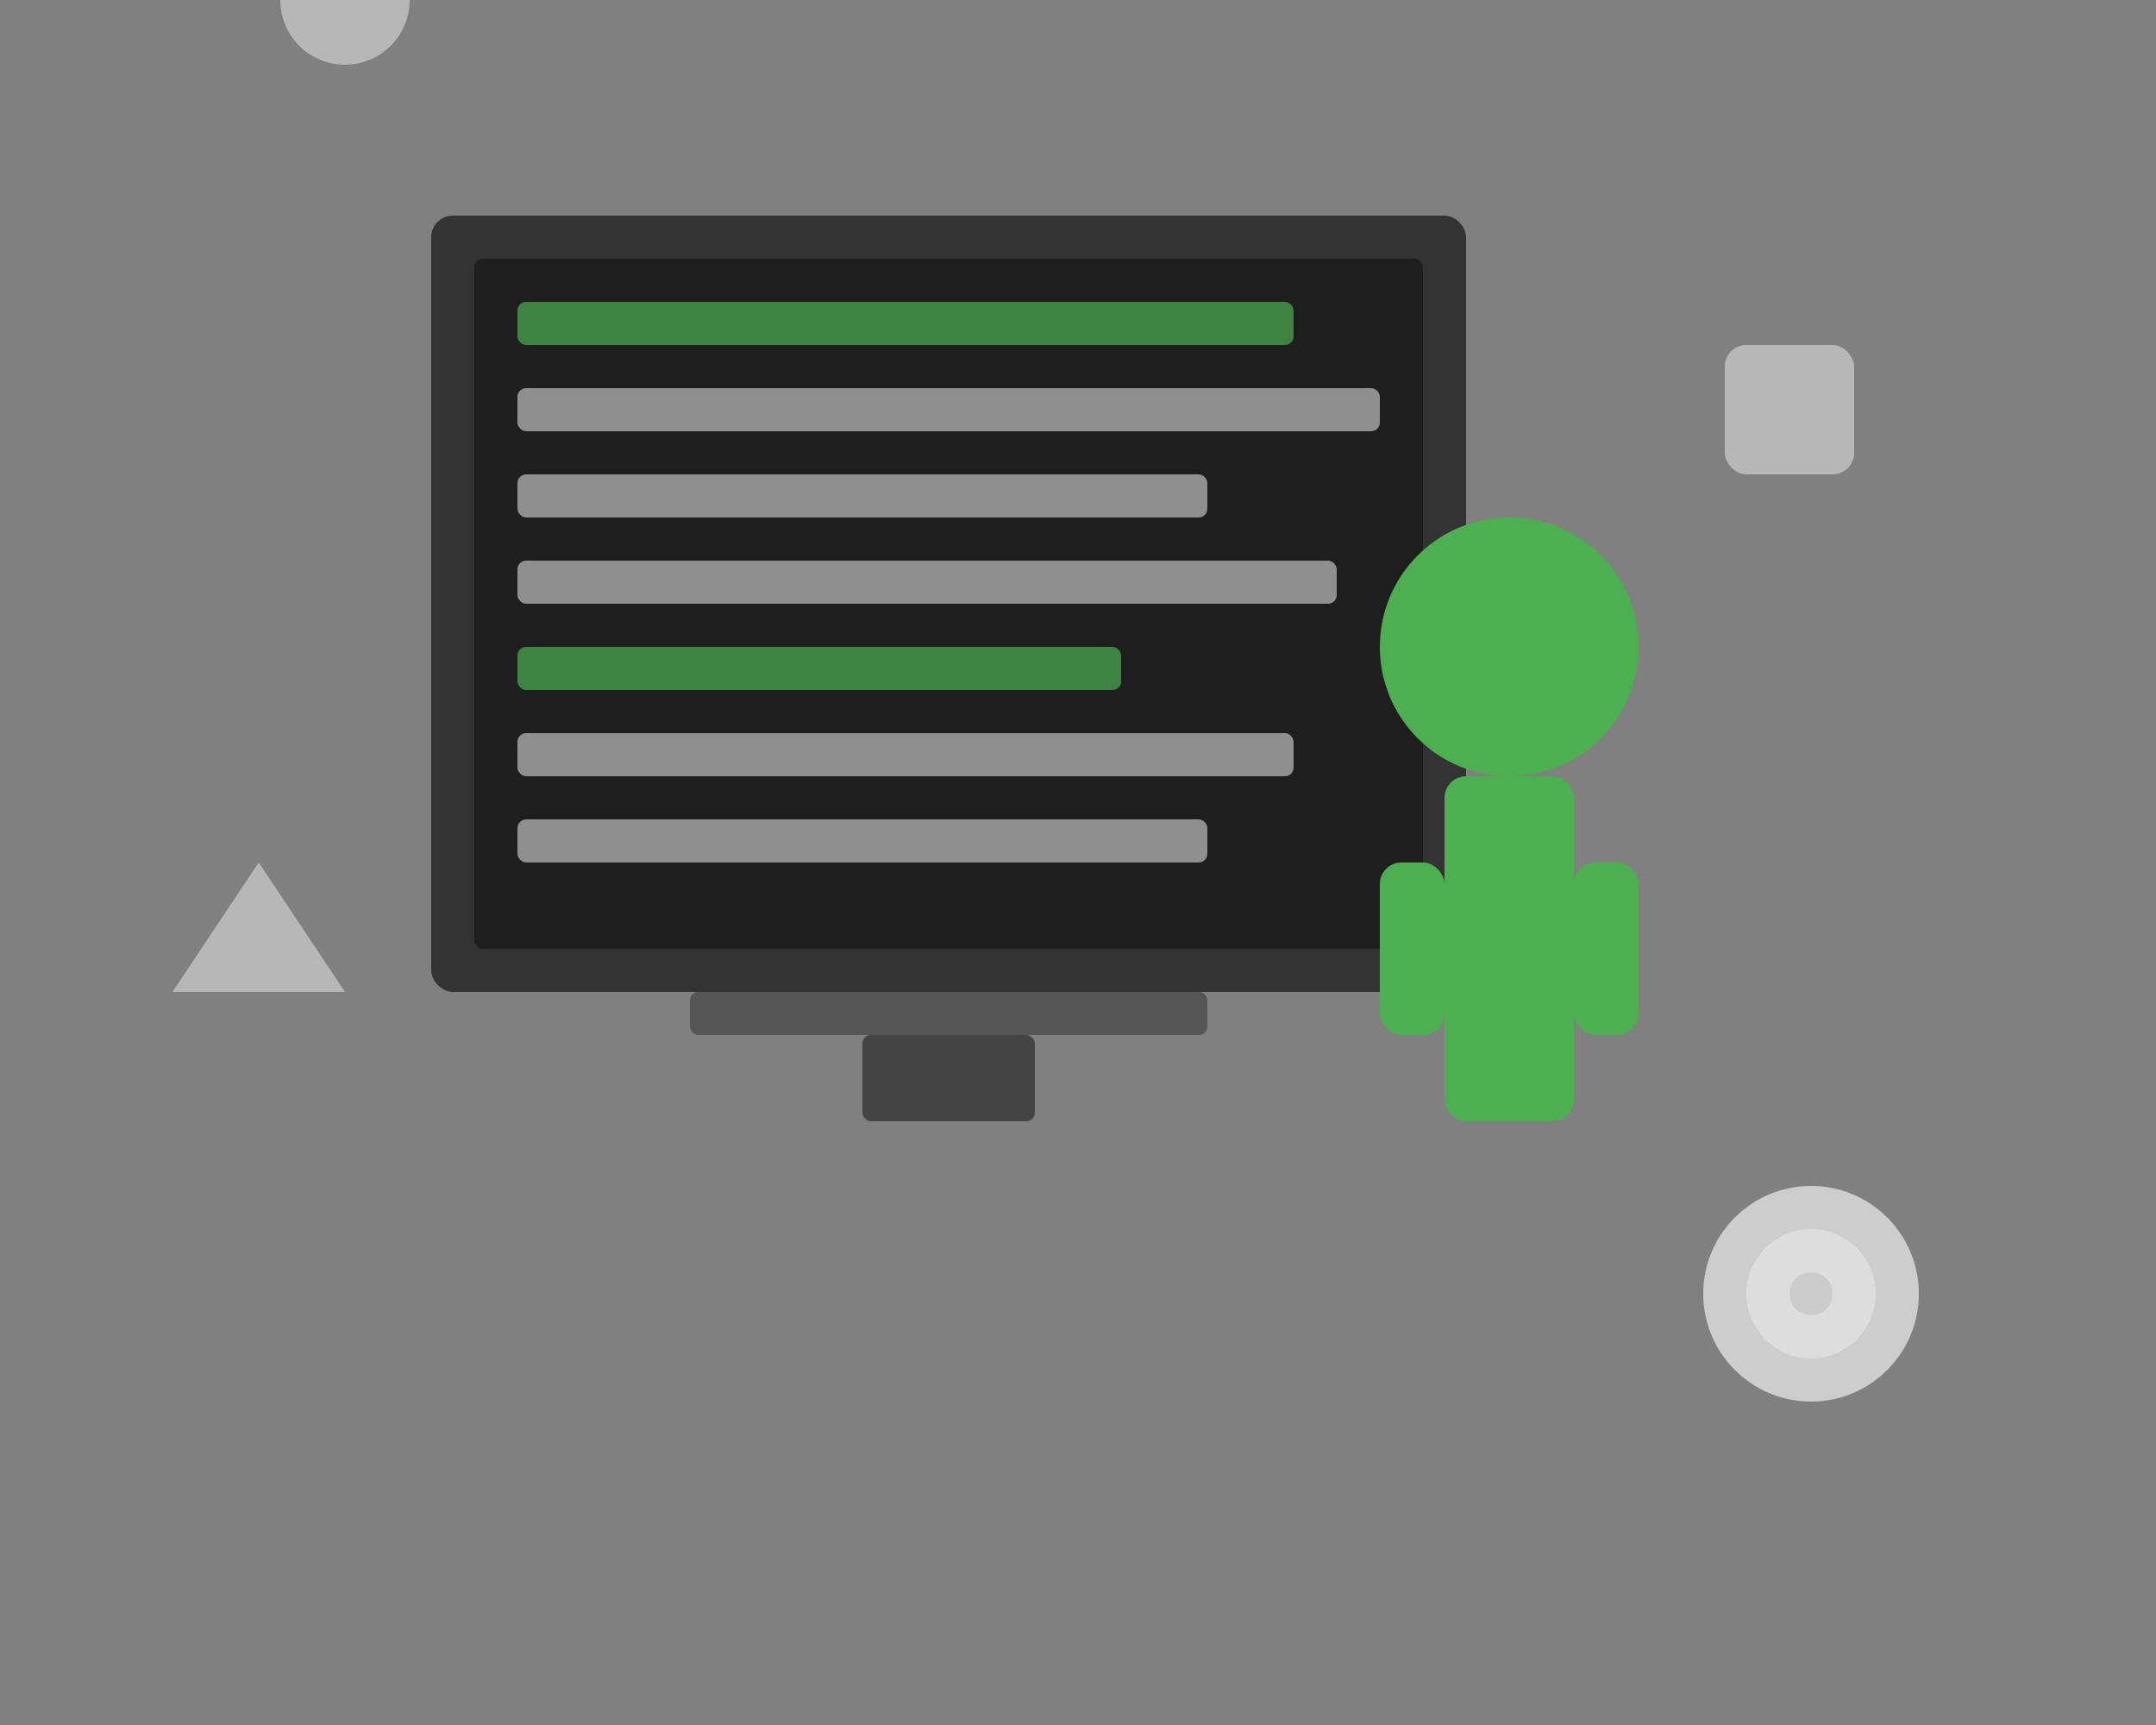 <svg width="500" height="400" viewBox="0 0 500 400" xmlns="http://www.w3.org/2000/svg">
  <rect x="0" y="0" width="500" height="400" fill="#808080" stroke="none"/>
  <!-- Monitor/Screen -->
  <rect x="100" y="50" width="240" height="180" rx="5" fill="#333" />
  <rect x="110" y="60" width="220" height="160" rx="2" fill="#1E1E1E" />
  
  <!-- Code on Screen -->
  <rect x="120" y="70" width="180" height="10" rx="2" fill="#4CAF50" opacity="0.7" />
  <rect x="120" y="90" width="200" height="10" rx="2" fill="#FFFFFF" opacity="0.5" />
  <rect x="120" y="110" width="160" height="10" rx="2" fill="#FFFFFF" opacity="0.5" />
  <rect x="120" y="130" width="190" height="10" rx="2" fill="#FFFFFF" opacity="0.5" />
  <rect x="120" y="150" width="140" height="10" rx="2" fill="#4CAF50" opacity="0.7" />
  <rect x="120" y="170" width="180" height="10" rx="2" fill="#FFFFFF" opacity="0.5" />
  <rect x="120" y="190" width="160" height="10" rx="2" fill="#FFFFFF" opacity="0.5" />
  
  <!-- Monitor Stand -->
  <rect x="160" y="230" width="120" height="10" rx="2" fill="#555" />
  <rect x="200" y="240" width="40" height="20" rx="2" fill="#444" />
  
  <!-- Person -->
  <circle cx="350" cy="150" r="30" fill="#4CAF50" />
  <rect x="335" y="180" width="30" height="80" rx="5" fill="#4CAF50" />
  <rect x="320" y="200" width="15" height="40" rx="5" fill="#4CAF50" />
  <rect x="365" y="200" width="15" height="40" rx="5" fill="#4CAF50" />
  
  <!-- Floating Elements -->
  <circle cx="80" y="100" r="15" fill="#EEEEEE" opacity="0.5" />
  <rect x="400" y="80" width="30" height="30" rx="5" fill="#EEEEEE" opacity="0.5" />
  <polygon points="60,200 80,230 40,230" fill="#EEEEEE" opacity="0.5" />
  
  <!-- Gear Icon -->
  <circle cx="420" cy="300" r="25" fill="#EEEEEE" opacity="0.7" />
  <circle cx="420" cy="300" r="15" fill="#DDDDDD" />
  <circle cx="420" cy="300" r="5" fill="#CCCCCC" />
</svg>